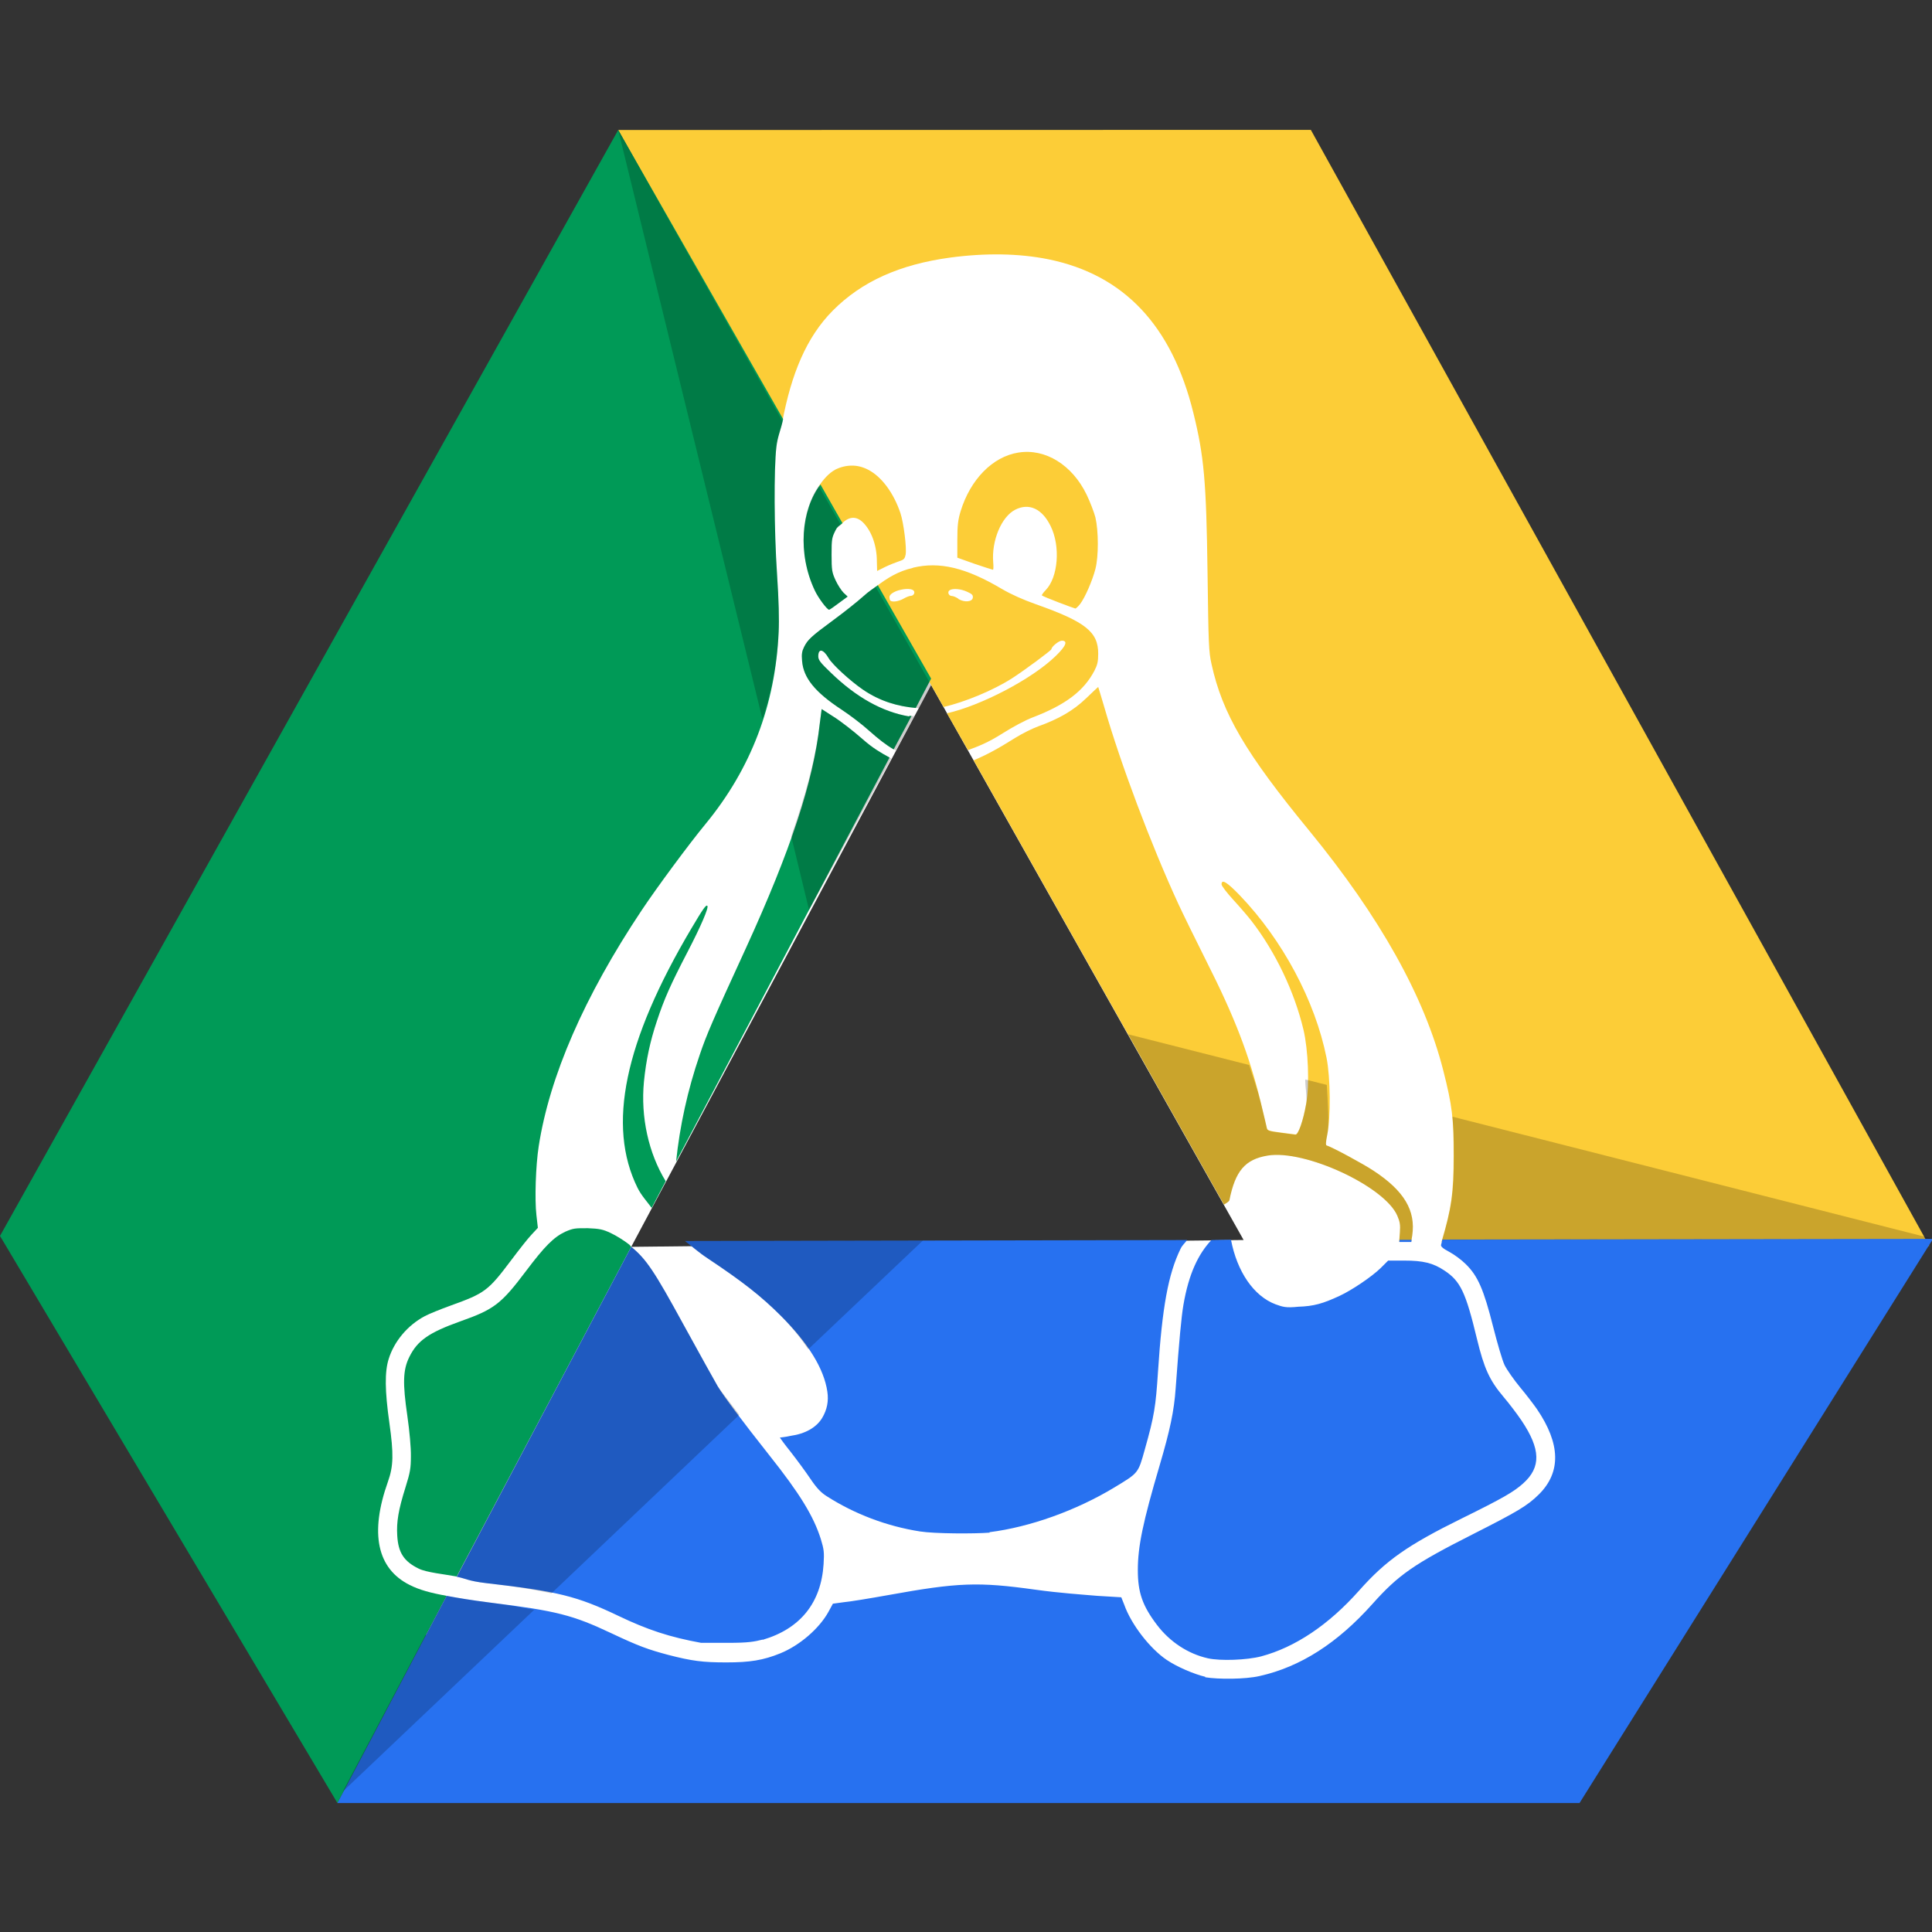 <?xml version="1.0" encoding="UTF-8" standalone="no"?>
<!-- Created with Inkscape (http://www.inkscape.org/) -->

<svg
   xmlns:dc="http://purl.org/dc/elements/1.1/"
   xmlns:cc="http://creativecommons.org/ns#"
   xmlns:rdf="http://www.w3.org/1999/02/22-rdf-syntax-ns#"
   xmlns:svg="http://www.w3.org/2000/svg"
   xmlns="http://www.w3.org/2000/svg"
   xmlns:sodipodi="http://sodipodi.sourceforge.net/DTD/sodipodi-0.dtd"
   xmlns:inkscape="http://www.inkscape.org/namespaces/inkscape"
   width="48"
   height="48"
   viewBox="0 0 45 45"
   id="svg2"
   version="1.1"
   inkscape:version="0.92.1 r15371"
   sodipodi:docname="main.svg">
  <rect x="0" y="0" width="45" height="45" fill="#333333" stroke="none"/>
  <defs
     id="defs4" />
  <sodipodi:namedview
     id="base"
     pagecolor="#ffffff"
     bordercolor="#666666"
     borderopacity="1.0"
     inkscape:pageopacity="0.0"
     inkscape:pageshadow="2"
     inkscape:zoom="2.8"
     inkscape:cx="98.997542"
     inkscape:cy="33.504272"
     inkscape:document-units="px"
     inkscape:current-layer="layer1"
     showgrid="false"
     inkscape:object-paths="true"
     inkscape:snap-intersection-paths="true"
     inkscape:object-nodes="true"
     inkscape:snap-smooth-nodes="true"
     inkscape:snap-midpoints="true"
     inkscape:snap-nodes="false"
     units="px"
     inkscape:window-width="1366"
     inkscape:window-height="713"
     inkscape:window-x="0"
     inkscape:window-y="27"
     inkscape:window-maximized="1" />
  <g
     inkscape:label="Capa 1"
     inkscape:groupmode="layer"
     id="layer1"
     transform="translate(0,-1007.362)">
    <g
       id="g30">
      <path
         id="path17"
         transform="matrix(0.938,0,0,0.938,0,1007.362)"
         d="M 18.393 5.322 L 11.428 17.107 L 5.535 36.393 L 14.107 43.535 L 38.393 43.178 L 44.107 31.393 L 32.143 5.857 L 18.393 5.322 z M 23.121 17.01 L 30.881 30.791 L 15.674 30.961 L 23.121 17.01 z "
         style="fill:#ffffff;stroke:none;stroke-width:1px;stroke-linecap:butt;stroke-linejoin:miter;stroke-opacity:1" />
      <g
         transform="matrix(3,0,0,3,0,-2104.724)"
         id="g19">
        <path
           style="fill:#fccd37;fill-opacity:1;fill-rule:evenodd;stroke:none;stroke-width:0.572px;stroke-linecap:butt;stroke-linejoin:miter;stroke-opacity:1"
           d="m 5.117,1.076 1.359,2.412 c 0.074,-0.39 0.197,-0.696 0.418,-0.918 0.239,-0.24 0.552,-0.381 0.971,-0.438 0.292,-0.039 0.569,-0.035 0.812,0.014 0.627,0.128 1.023,0.549 1.201,1.273 0.088,0.357 0.107,0.564 0.117,1.326 0.008,0.592 0.01,0.649 0.033,0.752 0.09,0.41 0.281,0.736 0.809,1.379 0.585,0.714 0.954,1.374 1.109,1.984 0.075,0.295 0.086,0.393 0.086,0.707 -3.22e-4,0.311 -0.018,0.432 -0.1,0.711 l 4.037,0.035 -5.119,-9.238 z m 3.312,2.67 C 8.216,3.78 8.032,3.968 7.951,4.232 c -0.021,0.07 -0.027,0.115 -0.027,0.236 v 0.148 l 0.143,0.051 c 0.079,0.027 0.149,0.049 0.152,0.049 0.004,2.133e-4 0.005,-0.026 0.002,-0.061 -0.015,-0.178 0.067,-0.377 0.182,-0.436 0.113,-0.058 0.222,-0.01 0.293,0.135 0.083,0.167 0.063,0.424 -0.041,0.531 -0.02,0.02 -0.034,0.041 -0.031,0.043 0.008,0.011 0.268,0.108 0.277,0.109 0.004,0 0.023,-0.016 0.039,-0.037 0.042,-0.055 0.103,-0.197 0.127,-0.291 0.027,-0.105 0.026,-0.313 0,-0.426 C 9.056,4.241 9.023,4.154 8.994,4.094 8.875,3.848 8.652,3.71 8.43,3.746 Z M 7.049,3.854 c -0.046,1.334e-4 -0.093,0.012 -0.135,0.033 -0.056,0.031 -0.098,0.081 -0.137,0.137 L 6.959,4.344 C 7.014,4.281 7.079,4.262 7.143,4.324 7.215,4.396 7.258,4.517 7.258,4.648 l 0.002,0.078 0.066,-0.033 c 0.037,-0.018 0.088,-0.038 0.115,-0.047 0.042,-0.013 0.048,-0.022 0.055,-0.055 0.01,-0.054 -0.016,-0.263 -0.043,-0.344 C 7.396,4.078 7.296,3.944 7.184,3.887 7.141,3.865 7.095,3.853 7.049,3.854 Z m 0.508,0.846 c -0.12,0.028 -0.208,0.08 -0.309,0.158 l 0.562,0.994 C 7.982,5.812 8.219,5.716 8.379,5.613 8.477,5.55 8.703,5.383 8.703,5.373 c 0,-0.02 0.061,-0.07 0.086,-0.07 0.052,0 0.035,0.044 -0.051,0.127 C 8.537,5.625 8.114,5.842 7.838,5.904 L 8.012,6.209 C 8.095,6.178 8.173,6.15 8.299,6.07 8.383,6.017 8.488,5.96 8.553,5.936 8.818,5.834 8.971,5.72 9.059,5.551 9.083,5.504 9.09,5.477 9.09,5.412 9.091,5.231 8.986,5.147 8.576,5.002 8.468,4.964 8.368,4.919 8.293,4.875 7.996,4.699 7.777,4.646 7.557,4.699 Z M 7.443,4.885 c 0.043,-0.012 0.092,-0.015 0.115,0 0.021,0.014 0.007,0.047 -0.02,0.047 -0.011,0 -0.038,0.011 -0.059,0.023 -0.037,0.022 -0.094,0.032 -0.109,0.016 -0.004,0 -0.008,-0.018 -0.008,-0.029 0,-0.022 0.037,-0.045 0.08,-0.057 z m 0.418,0 c 0.027,-0.017 0.094,-0.011 0.146,0.014 0.04,0.018 0.048,0.027 0.045,0.049 -0.005,0.035 -0.071,0.039 -0.119,0.01 v -0.002 c -0.019,-0.013 -0.043,-0.023 -0.055,-0.023 -0.026,-1.066e-4 -0.039,-0.034 -0.018,-0.047 z m 1.229,0.801 c -0.001,0 -0.045,0.041 -0.1,0.094 C 8.883,5.883 8.763,5.951 8.594,6.012 8.544,6.03 8.459,6.073 8.404,6.107 8.257,6.2 8.154,6.254 8.059,6.293 l 2.072,3.678 c 0.015,-0.011 0.042,-0.024 0.045,-0.037 0.049,-0.244 0.131,-0.338 0.316,-0.369 0.308,-0.052 0.97,0.255 1.074,0.498 0.021,0.049 0.026,0.075 0.021,0.139 l -0.006,0.074 h 0.1 l 0.008,-0.049 c 0.031,-0.207 -0.067,-0.371 -0.32,-0.537 -0.086,-0.057 -0.33,-0.189 -0.387,-0.209 -0.01,0 -0.009,-0.026 0.004,-0.09 0.029,-0.142 0.027,-0.471 -0.006,-0.635 -0.094,-0.471 -0.364,-0.976 -0.717,-1.344 -0.107,-0.111 -0.152,-0.139 -0.152,-0.092 0,0.013 0.045,0.071 0.1,0.131 0.055,0.06 0.121,0.137 0.148,0.172 0.198,0.256 0.355,0.585 0.43,0.9 0.039,0.165 0.051,0.453 0.023,0.609 -0.025,0.145 -0.067,0.263 -0.09,0.258 -0.009,0 -0.064,-0.009 -0.123,-0.016 -0.093,-0.012 -0.109,-0.017 -0.113,-0.037 -0.003,-0.013 -0.025,-0.11 -0.051,-0.215 C 10.339,8.729 10.219,8.418 9.986,7.957 9.895,7.776 9.79,7.561 9.752,7.479 9.527,6.99 9.276,6.324 9.141,5.855 9.114,5.764 9.091,5.687 9.09,5.686 Z"
           transform="matrix(0.938,0,0,0.938,0,1037.362)"
           id="path3830"
           inkscape:connector-curvature="0" />
        <path
           style="fill:#009a57;fill-opacity:1;fill-rule:evenodd;stroke:none;stroke-width:0.572px;stroke-linecap:butt;stroke-linejoin:miter;stroke-opacity:1"
           d="M 5.117,1.076 0,10.23 2.793,14.924 3.697,13.209 C 3.564,13.185 3.472,13.16 3.391,13.119 3.121,12.984 3.059,12.691 3.211,12.264 c 0.046,-0.129 0.048,-0.229 0.012,-0.486 -0.038,-0.268 -0.039,-0.424 -0.006,-0.529 0.045,-0.146 0.157,-0.28 0.299,-0.355 0.035,-0.019 0.132,-0.058 0.215,-0.088 0.283,-0.102 0.309,-0.121 0.5,-0.375 0.064,-0.085 0.139,-0.181 0.168,-0.211 l 0.053,-0.057 -0.012,-0.105 C 4.425,9.928 4.434,9.649 4.459,9.488 4.548,8.911 4.835,8.249 5.311,7.535 5.436,7.347 5.703,6.986 5.84,6.82 6.216,6.363 6.418,5.834 6.445,5.232 6.45,5.129 6.446,4.968 6.432,4.758 6.407,4.386 6.405,3.885 6.426,3.701 6.436,3.61 6.466,3.55 6.482,3.469 Z m 1.674,2.934 c -0.159,0.208 -0.192,0.571 -0.047,0.877 0.028,0.061 0.102,0.16 0.119,0.16 0.004,-1.067e-4 0.041,-0.025 0.08,-0.055 L 7.016,4.938 6.982,4.906 C 6.964,4.888 6.934,4.842 6.916,4.803 6.886,4.737 6.883,4.72 6.883,4.592 c -7.64e-5,-0.132 0.002,-0.142 0.035,-0.207 0.015,-0.03 0.036,-0.037 0.055,-0.055 z M 7.266,4.844 C 7.228,4.872 7.193,4.893 7.148,4.934 7.098,4.979 6.986,5.068 6.9,5.131 6.711,5.27 6.686,5.295 6.656,5.354 6.638,5.39 6.634,5.414 6.639,5.471 c 0.011,0.14 0.107,0.258 0.326,0.402 0.07,0.046 0.171,0.123 0.225,0.172 0.081,0.072 0.146,0.123 0.207,0.158 L 7.545,5.926 c -0.005,-8.802e-4 -0.015,0.001 -0.02,0 v 0.004 C 7.303,5.892 7.088,5.772 6.879,5.57 6.789,5.484 6.773,5.463 6.773,5.432 c 1.463e-4,-0.068 0.042,-0.06 0.086,0.016 0.031,0.053 0.178,0.188 0.283,0.26 0.143,0.098 0.292,0.139 0.438,0.152 L 7.707,5.617 Z M 6.801,5.869 6.785,5.992 C 6.732,6.469 6.546,7.035 6.174,7.848 5.897,8.451 5.848,8.565 5.793,8.727 5.69,9.027 5.627,9.32 5.596,9.615 L 7.363,6.27 C 7.292,6.231 7.223,6.192 7.141,6.119 7.066,6.053 6.958,5.969 6.902,5.934 Z M 5.855,7.498 c -0.011,-0.011 -0.034,0.021 -0.133,0.188 -0.555,0.937 -0.699,1.632 -0.445,2.146 0.032,0.064 0.078,0.113 0.117,0.166 L 5.51,9.777 C 5.368,9.545 5.302,9.246 5.33,8.953 5.348,8.774 5.381,8.619 5.438,8.449 5.498,8.268 5.55,8.151 5.689,7.883 5.802,7.666 5.868,7.511 5.855,7.498 Z M 4.865,10.166 c -0.105,0 -0.117,-5.7e-4 -0.186,0.029 -0.096,0.045 -0.171,0.121 -0.324,0.324 -0.207,0.275 -0.265,0.319 -0.545,0.418 -0.26,0.093 -0.355,0.159 -0.422,0.295 -0.053,0.107 -0.056,0.216 -0.016,0.49 0.018,0.125 0.03,0.262 0.029,0.33 -3.324e-4,0.101 -0.005,0.132 -0.045,0.26 -0.058,0.185 -0.075,0.285 -0.068,0.398 0.008,0.14 0.054,0.213 0.176,0.273 0.065,0.033 0.215,0.047 0.316,0.066 L 5.225,10.32 c -0.007,-0.006 -0.012,-0.016 -0.02,-0.021 -0.038,-0.03 -0.105,-0.072 -0.148,-0.092 -0.067,-0.032 -0.095,-0.037 -0.191,-0.041 z"
           transform="matrix(0.938,0,0,0.938,0,1037.362)"
           id="path3832"
           inkscape:connector-curvature="0" />
        <path
           style="fill:#2771f0;fill-opacity:1;fill-rule:evenodd;stroke:none;stroke-width:0.572px;stroke-linecap:butt;stroke-linejoin:miter;stroke-opacity:1"
           d="m 16,10.254 -4.062,0.006 c -0.005,0.017 -0.004,0.025 -0.01,0.043 -0.004,0.014 0.015,0.031 0.068,0.059 0.04,0.021 0.101,0.066 0.137,0.102 0.099,0.097 0.148,0.209 0.225,0.514 0.035,0.138 0.077,0.283 0.096,0.322 0.019,0.038 0.077,0.121 0.129,0.184 0.052,0.062 0.114,0.144 0.139,0.18 0.195,0.287 0.2,0.522 0.016,0.705 -0.096,0.095 -0.178,0.143 -0.547,0.33 -0.486,0.246 -0.615,0.335 -0.83,0.576 -0.29,0.325 -0.596,0.522 -0.936,0.598 -0.118,0.027 -0.34,0.028 -0.449,0.01 v -0.004 C 9.882,13.857 9.743,13.797 9.658,13.74 9.518,13.646 9.362,13.444 9.305,13.281 L 9.281,13.221 9.082,13.209 c -0.129,-0.011 -0.31,-0.023 -0.512,-0.051 -0.474,-0.066 -0.639,-0.06 -1.219,0.045 -0.156,0.028 -0.321,0.055 -0.369,0.059 l -0.088,0.012 -0.037,0.068 c -0.077,0.139 -0.238,0.277 -0.396,0.342 -0.144,0.059 -0.256,0.076 -0.449,0.076 -0.193,0 -0.283,-0.011 -0.48,-0.062 C 5.366,13.654 5.283,13.624 5.059,13.518 4.741,13.368 4.605,13.333 4.064,13.266 3.887,13.243 3.789,13.226 3.697,13.209 L 2.793,14.924 H 13.074 Z m -4.416,0.008 -0.002,0.018 h 0.049 0.051 l 0.002,-0.018 z m -1.758,0.002 -4.156,0.008 c 0.063,0.048 0.105,0.089 0.191,0.146 0.287,0.191 0.441,0.312 0.602,0.473 0.228,0.228 0.357,0.438 0.385,0.627 0.012,0.079 -0.002,0.15 -0.043,0.219 -0.048,0.079 -0.14,0.131 -0.262,0.148 -0.047,0.011 -0.087,0.013 -0.088,0.014 -0.001,0 0.04,0.057 0.09,0.119 0.05,0.064 0.123,0.163 0.162,0.221 0.054,0.08 0.089,0.116 0.137,0.146 0.23,0.147 0.496,0.248 0.771,0.291 0.121,0.019 0.446,0.02 0.576,0.01 v -0.004 c 0.334,-0.042 0.716,-0.179 1.031,-0.369 0.203,-0.123 0.198,-0.116 0.254,-0.316 0.079,-0.28 0.09,-0.354 0.109,-0.643 0.035,-0.536 0.085,-0.808 0.186,-1.016 0.016,-0.034 0.04,-0.051 0.055,-0.074 z m 0.201,0 c -0.106,0.113 -0.187,0.274 -0.232,0.539 -0.016,0.095 -0.034,0.279 -0.064,0.691 -0.013,0.184 -0.046,0.342 -0.133,0.637 -0.137,0.465 -0.18,0.667 -0.18,0.865 0,0.186 0.039,0.296 0.158,0.453 0.106,0.14 0.257,0.24 0.422,0.277 0.103,0.023 0.322,0.015 0.441,-0.016 0.281,-0.075 0.559,-0.261 0.811,-0.545 0.221,-0.249 0.4,-0.375 0.848,-0.596 0.343,-0.169 0.431,-0.22 0.51,-0.291 0.149,-0.134 0.145,-0.283 -0.014,-0.52 -0.037,-0.055 -0.104,-0.143 -0.15,-0.197 -0.115,-0.136 -0.16,-0.235 -0.219,-0.479 -0.093,-0.386 -0.136,-0.478 -0.27,-0.566 -0.093,-0.062 -0.175,-0.082 -0.332,-0.082 h -0.133 l -0.062,0.062 c -0.075,0.073 -0.242,0.185 -0.34,0.23 -0.137,0.064 -0.214,0.086 -0.342,0.09 -0.105,0.011 -0.129,7.36e-4 -0.188,-0.02 -0.181,-0.068 -0.319,-0.271 -0.369,-0.535 z M 5.225,10.32 3.781,13.051 c 0.078,0.015 0.092,0.035 0.244,0.053 0.589,0.067 0.753,0.108 1.094,0.271 0.242,0.116 0.426,0.176 0.684,0.223 h 0.227 c 0.161,0 0.212,-0.009 0.283,-0.027 v 0.002 c 0.312,-0.092 0.484,-0.307 0.504,-0.627 0.006,-0.099 0.003,-0.121 -0.023,-0.207 C 6.734,12.549 6.62,12.363 6.369,12.047 6.141,11.759 5.987,11.552 5.941,11.475 5.919,11.437 5.791,11.208 5.658,10.965 5.414,10.518 5.349,10.422 5.225,10.32 Z"
           transform="matrix(0.938,0,0,0.938,0,1037.362)"
           id="path3834"
           inkscape:connector-curvature="0" />
        <path
           style="opacity:0.2;fill:#000000;fill-rule:evenodd;stroke:none;stroke-width:0.572px;stroke-linecap:butt;stroke-linejoin:miter;stroke-opacity:1"
           d="m 9.338,8.561 0.793,1.41 c 0.015,-0.011 0.042,-0.024 0.045,-0.037 0.049,-0.244 0.131,-0.338 0.316,-0.369 0.308,-0.052 0.97,0.255 1.074,0.498 0.021,0.049 0.026,0.075 0.021,0.139 l -0.004,0.061 h 0.1 l 0.006,-0.035 c 0.031,-0.207 -0.067,-0.371 -0.32,-0.537 -0.086,-0.057 -0.33,-0.189 -0.387,-0.209 -0.01,0 -0.009,-0.026 0.004,-0.09 0.019,-0.092 0.004,-0.259 -0.004,-0.412 l -0.178,-0.045 c -0.001,0.07 0.017,0.148 0.008,0.199 -0.025,0.145 -0.067,0.263 -0.09,0.258 -0.009,0 -0.064,-0.009 -0.123,-0.016 -0.093,-0.012 -0.109,-0.017 -0.113,-0.037 -0.003,-0.013 -0.025,-0.11 -0.051,-0.215 -0.027,-0.109 -0.063,-0.207 -0.096,-0.309 z m 2.684,0.682 c 0.009,0.092 0.012,0.185 0.012,0.326 -3.14e-4,0.304 -0.019,0.429 -0.096,0.693 L 16,10.254 Z"
           transform="matrix(0.938,0,0,0.938,0,1037.362)"
           id="path3836"
           inkscape:connector-curvature="0" />
        <path
           style="opacity:0.2;fill:#000000;fill-rule:evenodd;stroke:none;stroke-width:0.572px;stroke-linecap:butt;stroke-linejoin:miter;stroke-opacity:1"
           d="m 7.639,10.268 -1.969,0.004 c 0.063,0.048 0.105,0.089 0.191,0.146 0.287,0.191 0.441,0.312 0.602,0.473 0.096,0.096 0.166,0.188 0.227,0.277 z m -2.414,0.053 -1.447,2.73 c 0.079,0.015 0.094,0.035 0.248,0.053 0.249,0.028 0.397,0.054 0.539,0.084 L 6.119,11.711 C 6.065,11.638 5.96,11.506 5.941,11.475 5.919,11.437 5.791,11.208 5.658,10.965 5.414,10.518 5.349,10.422 5.225,10.32 Z m -1.531,2.889 -0.857,1.619 1.584,-1.504 c -0.106,-0.019 -0.19,-0.038 -0.355,-0.059 -0.179,-0.022 -0.279,-0.04 -0.371,-0.057 z"
           transform="matrix(0.938,0,0,0.938,0,1037.362)"
           id="path3842"
           inkscape:connector-curvature="0" />
        <path
           style="opacity:0.2;fill:#000000;fill-rule:evenodd;stroke:none;stroke-width:0.572px;stroke-linecap:butt;stroke-linejoin:miter;stroke-opacity:1"
           d="M 5.117,1.076 6.311,5.953 C 6.385,5.725 6.434,5.487 6.445,5.232 6.45,5.129 6.446,4.968 6.432,4.758 6.407,4.386 6.405,3.885 6.426,3.701 6.435,3.618 6.462,3.563 6.477,3.488 Z m 1.66,2.947 c -0.148,0.211 -0.174,0.565 -0.033,0.863 0.028,0.061 0.102,0.16 0.119,0.16 0.004,-1.067e-4 0.041,-0.025 0.08,-0.055 L 7.016,4.938 6.982,4.906 C 6.964,4.888 6.934,4.842 6.916,4.803 6.886,4.737 6.883,4.72 6.883,4.592 c -7.64e-5,-0.132 0.002,-0.142 0.035,-0.207 0.012,-0.023 0.028,-0.026 0.041,-0.041 z m 0.471,0.834 c -0.032,0.025 -0.061,0.041 -0.1,0.076 C 7.098,4.979 6.986,5.068 6.9,5.131 6.711,5.27 6.686,5.295 6.656,5.354 6.638,5.39 6.634,5.414 6.639,5.471 c 0.011,0.14 0.107,0.258 0.326,0.402 0.07,0.046 0.171,0.123 0.225,0.172 0.088,0.079 0.158,0.131 0.225,0.166 L 7.568,5.926 c -0.013,-0.001 -0.033,0.002 -0.043,0 v 0.004 C 7.303,5.892 7.088,5.772 6.879,5.57 6.789,5.484 6.773,5.463 6.773,5.432 6.774,5.363 6.815,5.372 6.859,5.447 6.89,5.501 7.038,5.635 7.143,5.707 7.293,5.81 7.451,5.853 7.604,5.861 L 7.707,5.67 Z M 6.801,5.869 6.785,5.992 C 6.755,6.259 6.672,6.571 6.549,6.922 L 6.697,7.533 7.377,6.279 C 7.302,6.241 7.229,6.196 7.141,6.119 7.066,6.053 6.958,5.969 6.902,5.934 Z"
           transform="matrix(0.938,0,0,0.938,0,1037.362)"
           id="path3844"
           inkscape:connector-curvature="0" />
      </g>
    </g>
  </g>
</svg>
